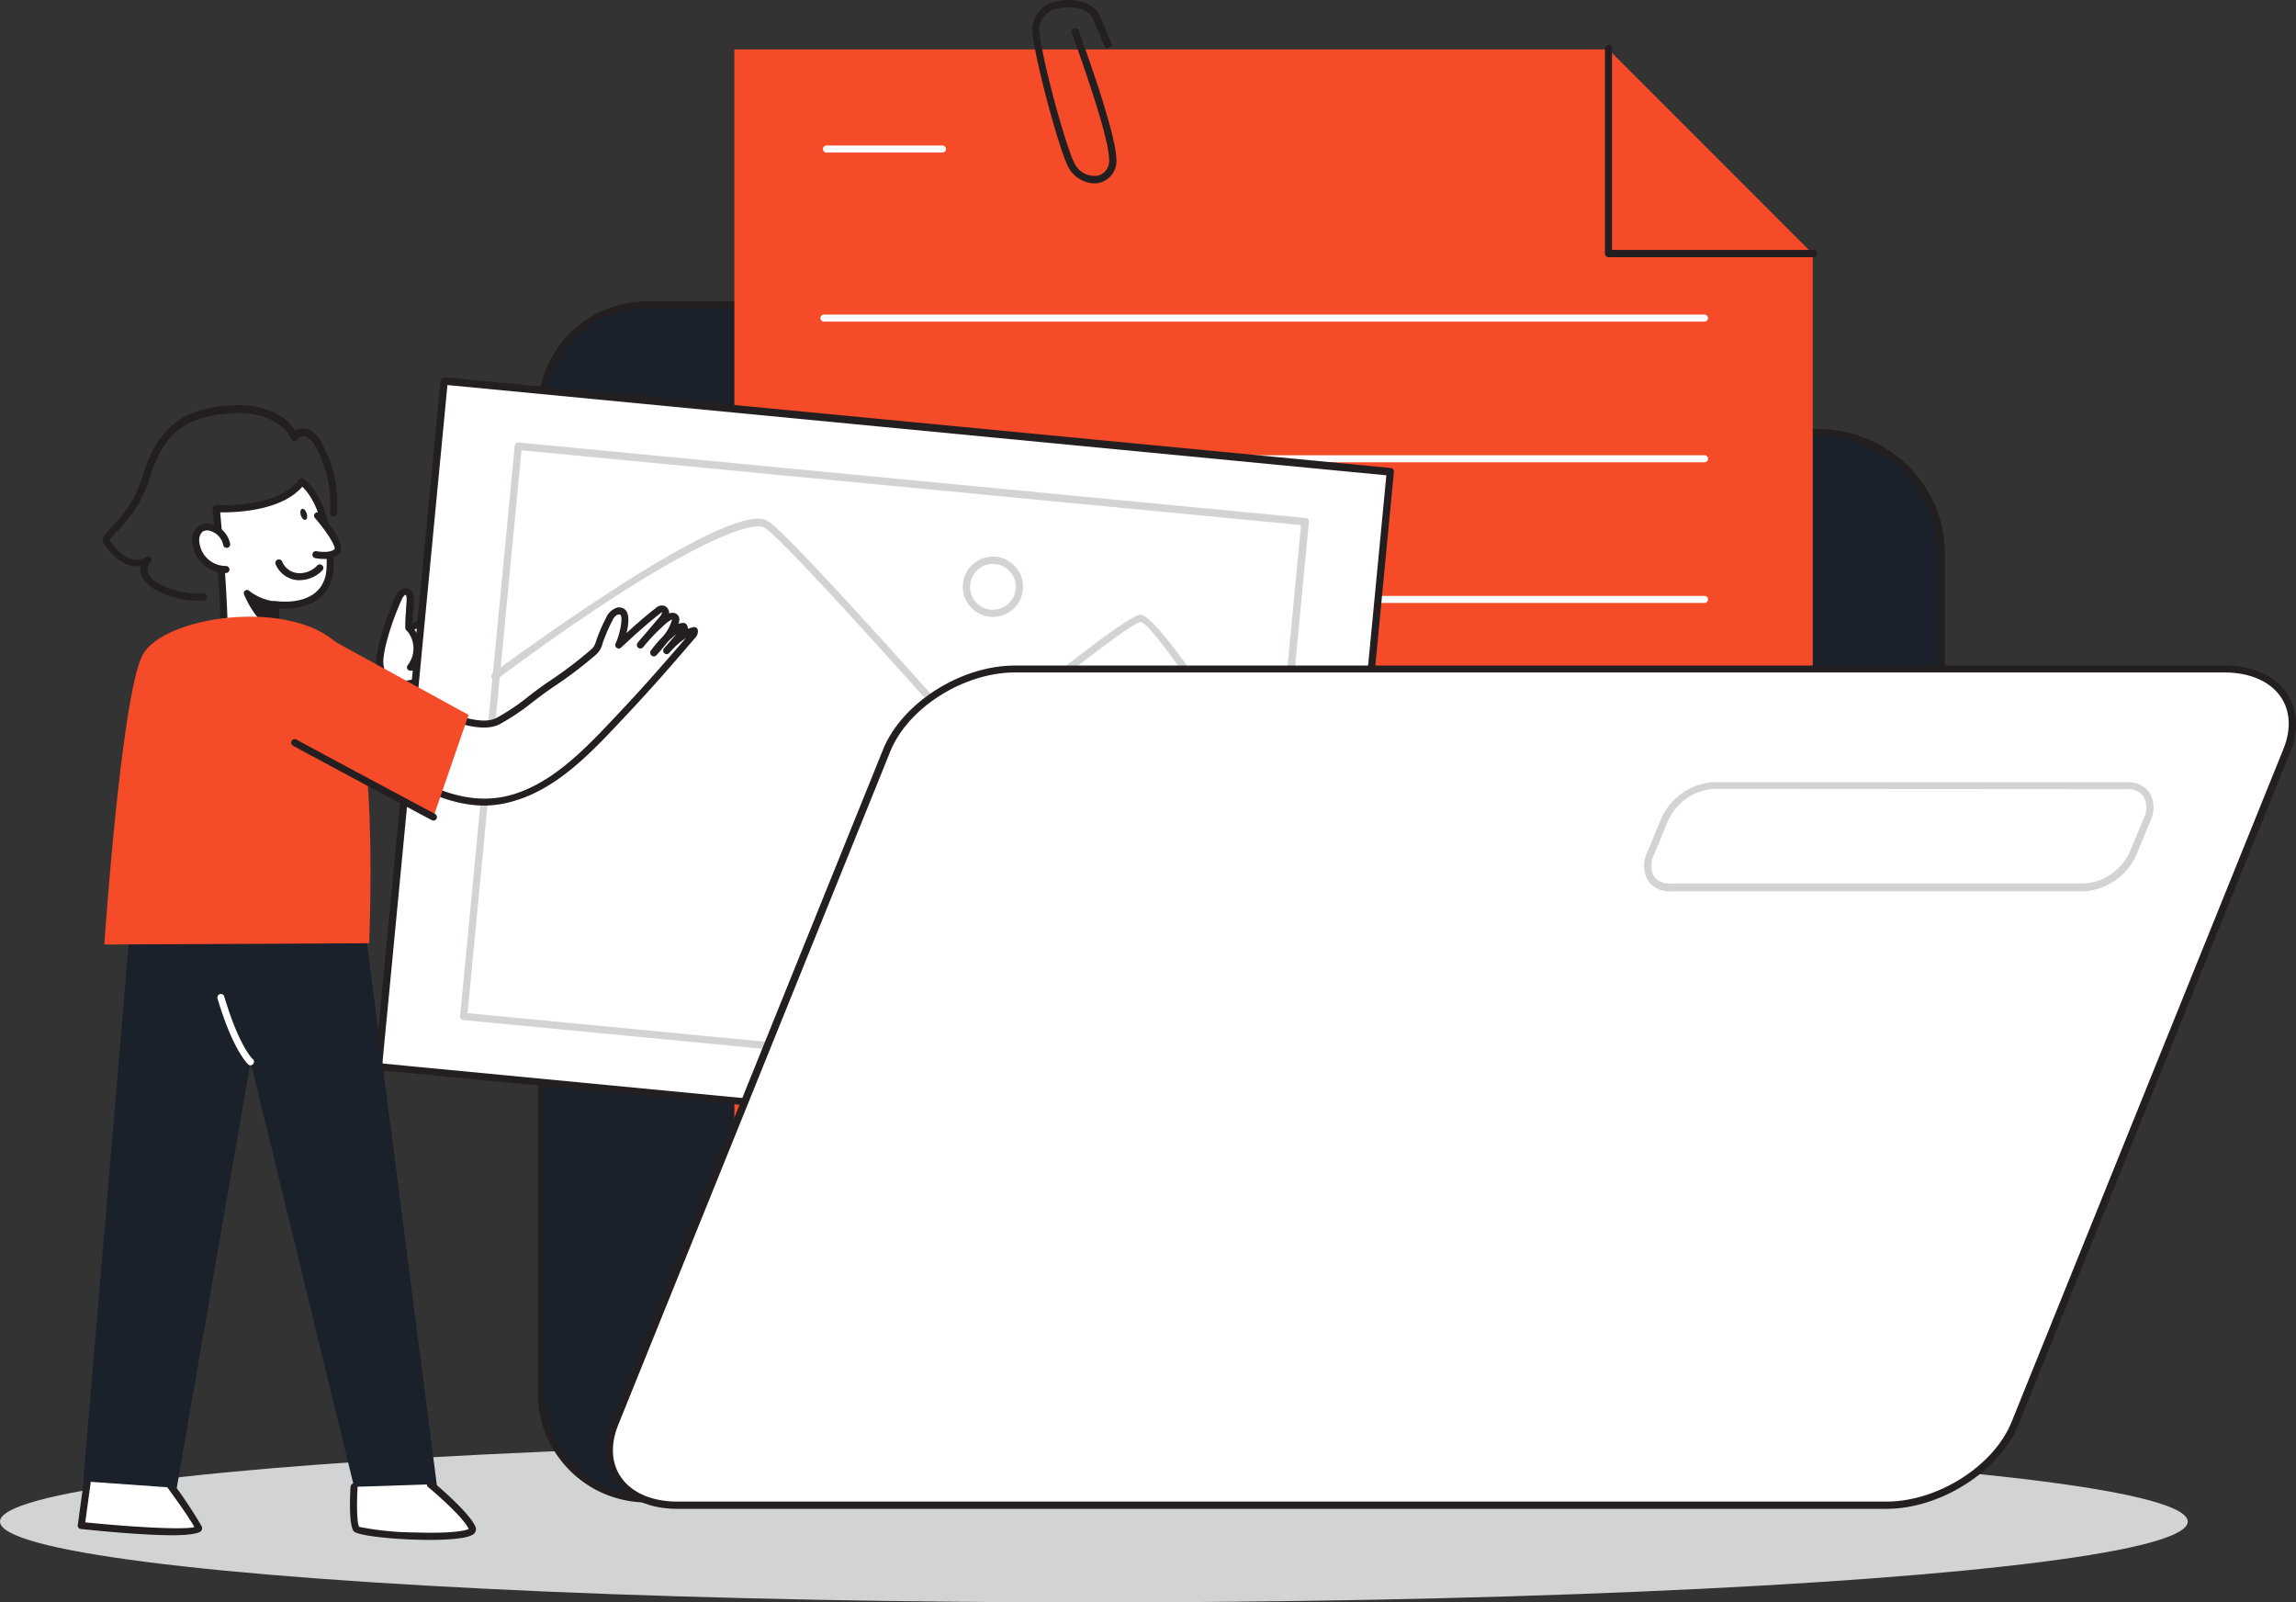 <?xml version="1.0" encoding="UTF-8" standalone="no"?>
<svg
   xmlns:dc="http://purl.org/dc/elements/1.1/"
   xmlns:cc="http://creativecommons.org/ns#"
   xmlns:rdf="http://www.w3.org/1999/02/22-rdf-syntax-ns#"
   xmlns:svg="http://www.w3.org/2000/svg"
   xmlns="http://www.w3.org/2000/svg"
   xmlns:sodipodi="http://sodipodi.sourceforge.net/DTD/sodipodi-0.dtd"
   xmlns:inkscape="http://www.inkscape.org/namespaces/inkscape"
   viewBox="0 0 326.159 227.587"
   version="1.1"
   id="svg97"
   sodipodi:docname="register.svg"
   width="326.159"
   height="227.587"
   inkscape:version="1.0.1 (3bc2e813f5, 2020-09-07, custom)">
  <rect x="0" y="0" width="326.159" height="227.587" fill="#333333" stroke="none"/>
  <defs
     id="defs101" />
  <sodipodi:namedview
     pagecolor="#ffffff"
     bordercolor="#666666"
     borderopacity="1"
     objecttolerance="10"
     gridtolerance="10"
     guidetolerance="10"
     inkscape:pageopacity="0"
     inkscape:pageshadow="2"
     inkscape:window-width="1920"
     inkscape:window-height="1056"
     id="namedview99"
     showgrid="false"
     fit-margin-top="0"
     fit-margin-left="0"
     fit-margin-right="0"
     fit-margin-bottom="0"
     inkscape:zoom="2.6133333"
     inkscape:cx="115.14005"
     inkscape:cy="154.22514"
     inkscape:window-x="0"
     inkscape:window-y="0"
     inkscape:window-maximized="1"
     inkscape:current-layer="svg97" />
  <g
     id="_016"
     data-name="016"
     transform="translate(-37.18,-35.953)">
    <ellipse
       cx="192.57"
       cy="252.06"
       rx="155.39"
       ry="11.48"
       fill="#d1d3d4"
       id="ellipse2" />
    <path
       d="M 295.3,97.35 A 17.41,17.41 0 0 1 313,114.49 V 234.1 a 15,15 0 0 1 -15.2,14.74 H 129.29 A 15,15 0 0 1 114.09,234.1 V 94 a 15,15 0 0 1 15.2,-14.74 h 65 c 10.31,0 18.66,8.11 18.66,18.1 h 82.35 z"
       fill="#231f20"
       id="path4"
       style="fill:#1a212b;fill-opacity:1" />
    <path
       d="M 297.77,249.34 H 129.29 A 15.49,15.49 0 0 1 113.59,234.1 V 94 a 15.49,15.49 0 0 1 15.7,-15.24 h 65 c 10.39,0 18.88,8.08 19.15,18.11 h 81.86 c 10,0 18.16,7.91 18.16,17.63 v 119.6 a 15.49,15.49 0 0 1 -15.69,15.24 z M 129.29,79.75 A 14.49,14.49 0 0 0 114.59,94 v 140.1 a 14.49,14.49 0 0 0 14.7,14.24 h 168.48 a 14.49,14.49 0 0 0 14.7,-14.24 V 114.49 c 0,-9.17 -7.7,-16.64 -17.17,-16.64 H 213 a 0.5,0.5 0 0 1 -0.5,-0.5 c 0,-9.7 -8.15,-17.6 -18.16,-17.6 z"
       fill="#231f20"
       id="path6" />
    <polygon
       points="265.67,42.97 294.69,72 294.69,225.99 141.5,229.22 141.5,42.97 "
       fill="#687bfd"
       id="polygon8"
       style="fill:#f54b28;fill-opacity:1" />
    <path
       d="m 279.32,81.63 h -125.1 a 0.49,0.49 0 0 1 -0.49,-0.5 0.5,0.5 0 0 1 0.49,-0.5 h 125.1 a 0.5,0.5 0 0 1 0.49,0.5 0.49,0.49 0 0 1 -0.49,0.5 z"
       fill="#ffffff"
       id="path10" />
    <path
       d="m 279.32,101.61 h -125.1 a 0.5,0.5 0 0 1 0,-1 h 125.1 a 0.5,0.5 0 0 1 0,1 z"
       fill="#ffffff"
       id="path12" />
    <path
       d="m 279.32,121.59 h -125.1 a 0.5,0.5 0 0 1 -0.49,-0.5 0.49,0.49 0 0 1 0.49,-0.5 h 125.1 a 0.49,0.49 0 0 1 0.49,0.5 0.5,0.5 0 0 1 -0.49,0.5 z"
       fill="#ffffff"
       id="path14" />
    <path
       d="m 279.32,141.56 h -125.1 a 0.5,0.5 0 0 1 0,-1 h 125.1 a 0.5,0.5 0 0 1 0,1 z"
       fill="#ffffff"
       id="path16" />
    <path
       d="m 171.07,57.62 h -16.49 a 0.5,0.5 0 0 1 -0.5,-0.5 0.51,0.51 0 0 1 0.5,-0.5 h 16.49 a 0.5,0.5 0 0 1 0.49,0.5 0.49,0.49 0 0 1 -0.49,0.5 z"
       fill="#ffffff"
       id="path18" />
    <path
       d="m 97.72,132.42 c -2.09,0.8 -5.54,1.55 -6.43,-1.36 a 4.26,4.26 0 0 1 -0.13,-1.59 13.93,13.93 0 0 1 0.42,-2.32 38.57,38.57 0 0 1 2.21,-6.24 c 0.22,-0.51 0.65,-1.12 1.17,-0.94 0.52,0.18 0.52,0.74 0.51,1.2 0,1.32 -0.22,2.65 -0.19,4 2.78,-0.71 4.53,-3.65 7.17,-4.28 0.75,-0.18 1.65,-0.23 1.73,0.73 0.1,1.19 -2.05,2.13 -2.77,2.75 a 8.51,8.51 0 0 1 2.73,-1.59 1.71,1.71 0 0 1 0.89,-0.14 0.69,0.69 0 0 1 0.6,0.59 1,1 0 0 1 -0.32,0.66 9,9 0 0 1 -1.36,1.26 3.42,3.42 0 0 1 1.92,-1.13 1,1 0 0 1 1.06,0.28 c 0.3,0.51 -0.29,1.07 -0.8,1.36 a 3.05,3.05 0 0 1 1.44,-0.71 1.06,1.06 0 0 1 1.21,0.81 1.48,1.48 0 0 1 -0.57,1.08 c -2.74,2.67 -6.97,4.22 -10.49,5.58 z"
       fill="#ffffff"
       id="path20" />
    <path
       d="m 94.37,133.64 a 4.26,4.26 0 0 1 -1.88,-0.39 3.21,3.21 0 0 1 -1.68,-2 4.76,4.76 0 0 1 -0.15,-1.78 15.85,15.85 0 0 1 0.43,-2.4 40.11,40.11 0 0 1 2.24,-6.32 c 0.42,-1 1.11,-1.44 1.79,-1.21 0.4,0.13 0.88,0.54 0.85,1.69 0,0.56 0,1.13 -0.09,1.7 -0.09,0.57 -0.08,1 -0.1,1.56 a 11.66,11.66 0 0 0 2.84,-1.88 9.61,9.61 0 0 1 3.71,-2.19 2.23,2.23 0 0 1 1.83,0.15 1.35,1.35 0 0 1 0.52,1 1.49,1.49 0 0 1 -0.06,0.56 1.68,1.68 0 0 1 0.5,0 1.19,1.19 0 0 1 1,1.06 2.13,2.13 0 0 1 0,0.27 1.33,1.33 0 0 1 1.25,0.56 1.25,1.25 0 0 1 0.14,0.41 v 0 a 1.76,1.76 0 0 1 1.27,0.37 1.31,1.31 0 0 1 0.48,0.9 1.9,1.9 0 0 1 -0.71,1.48 c -2.69,2.65 -6.67,4.18 -10.19,5.53 l -0.47,0.18 a 10.32,10.32 0 0 1 -3.52,0.75 z m 0.41,-13.2 c -0.12,0 -0.36,0.27 -0.53,0.66 a 39.19,39.19 0 0 0 -2.19,6.16 15.87,15.87 0 0 0 -0.41,2.25 3.77,3.77 0 0 0 0.12,1.4 2.17,2.17 0 0 0 1.16,1.44 c 1.37,0.67 3.48,0 4.61,-0.4 v 0 l 0.47,-0.18 c 3.43,-1.32 7.31,-2.81 9.85,-5.31 0.19,-0.19 0.44,-0.46 0.42,-0.68 a 0.3,0.3 0 0 0 -0.13,-0.21 0.72,0.72 0 0 0 -0.53,-0.16 1.79,1.79 0 0 0 -0.75,0.32 4.52,4.52 0 0 1 -0.49,0.34 0.51,0.51 0 0 1 -0.67,-0.16 0.51,0.51 0 0 1 0.12,-0.68 l 0.43,-0.31 a 0.73,0.73 0 0 0 0.25,-0.33 c -0.05,-0.12 -0.25,-0.17 -0.54,-0.11 a 2.75,2.75 0 0 0 -0.88,0.33 c -0.27,0.25 -0.55,0.49 -0.84,0.71 a 0.5,0.5 0 0 1 -0.69,-0.72 4.06,4.06 0 0 1 0.92,-0.79 c 0.16,-0.15 0.31,-0.31 0.46,-0.48 0.15,-0.17 0.19,-0.28 0.19,-0.3 0,-0.02 -0.08,-0.11 -0.19,-0.13 a 1.44,1.44 0 0 0 -0.64,0.12 8.13,8.13 0 0 0 -1,0.44 c -0.27,0.2 -0.55,0.38 -0.82,0.55 a 8,8 0 0 0 -0.73,0.5 v 0 a 0.52,0.52 0 0 1 -0.71,-0.06 0.5,0.5 0 0 1 0,-0.7 8.82,8.82 0 0 1 1.67,-1.14 c 0.52,-0.38 1,-0.81 0.93,-1.19 0,-0.22 -0.09,-0.28 -0.11,-0.29 -0.02,-0.01 -0.31,-0.16 -1,0 a 8.73,8.73 0 0 0 -3.31,2 10.32,10.32 0 0 1 -3.84,2.28 0.51,0.51 0 0 1 -0.43,-0.09 0.51,0.51 0 0 1 -0.2,-0.38 22.53,22.53 0 0 1 0.1,-2.34 c 0,-0.55 0.08,-1.1 0.09,-1.65 0.01,-0.55 -0.08,-0.69 -0.17,-0.71 -0.09,-0.02 0.02,0 0.01,0 z"
       fill="#231f20"
       id="path22" />
    <path
       d="m 95.41,125.26 a 4.36,4.36 0 0 1 0.08,5.46 h 0.28"
       fill="#ffffff"
       id="path24" />
    <path
       d="m 95.49,131.22 a 0.49,0.49 0 0 1 -0.38,-0.81 3.88,3.88 0 0 0 -0.07,-4.82 0.51,0.51 0 0 1 0,-0.71 0.49,0.49 0 0 1 0.7,0.05 4.87,4.87 0 0 1 0.45,5.61 0.32,0.32 0 0 1 0,0.14 0.51,0.51 0 0 1 -0.47,0.53 h -0.31 z"
       fill="#231f20"
       id="path26" />
    <rect
       x="95.3"
       y="96.29"
       width="135.02"
       height="97.79"
       transform="rotate(5.48,162.758,145.093)"
       fill="#ffffff"
       id="rect28" />
    <path
       d="m 225.35,200.83 v 0 L 90.89,187.94 a 0.52,0.52 0 0 1 -0.46,-0.57 L 99.76,90 a 0.52,0.52 0 0 1 0.56,-0.47 l 134.41,12.89 a 0.5,0.5 0 0 1 0.46,0.56 l -9.33,97.35 a 0.49,0.49 0 0 1 -0.19,0.35 0.53,0.53 0 0 1 -0.32,0.15 z M 91.5,187 224.88,199.79 234.12,103.46 100.74,90.64 Z"
       fill="#231f20"
       id="path30" />
    <path
       d="m 214.83,191.55 h -0.05 L 103,180.83 a 0.51,0.51 0 0 1 -0.46,-0.56 l 7.76,-81 a 0.49,0.49 0 0 1 0.19,-0.35 0.5,0.5 0 0 1 0.37,-0.12 l 111.8,10.72 a 0.51,0.51 0 0 1 0.46,0.56 l -7.76,81 a 0.48,0.48 0 0 1 -0.19,0.35 0.49,0.49 0 0 1 -0.34,0.12 z M 103.6,179.85 214.36,190.47 222,110.53 111.26,99.91 Z"
       fill="#d1d3d4"
       id="path32" />
    <path
       d="m 49.54,246.34 -0.85,6.22 c 0,0 17.32,1.8 16.66,0.3 a 67.69,67.69 0 0 0 -4.18,-6.25"
       fill="#ffffff"
       id="path34" />
    <path
       d="m 61.67,254 c -3.74,0 -9.23,-0.49 -13,-0.89 a 0.46,0.46 0 0 1 -0.34,-0.19 0.45,0.45 0 0 1 -0.1,-0.37 l 0.85,-6.23 a 0.5,0.5 0 0 1 0.56,-0.43 0.5,0.5 0 0 1 0.43,0.56 l -0.78,5.72 c 6.75,0.68 14,1.09 15.5,0.67 -0.89,-1.67 -4,-5.83 -4,-5.88 a 0.5,0.5 0 1 1 0.8,-0.59 64.53,64.53 0 0 1 4.23,6.34 0.64,0.64 0 0 1 -0.07,0.68 c -0.34,0.39 -1.91,0.61 -4.08,0.61 z"
       fill="#231f20"
       id="path36" />
    <path
       d="m 92.26,133.23 c 0,0 11.23,7.48 15.59,5.24 2.58,-1.33 4.64,-3.23 7,-4.86 a 66.11,66.11 0 0 0 6.44,-4.81 3.6,3.6 0 0 0 0.62,-0.67 4.17,4.17 0 0 0 0.36,-0.84 22,22 0 0 1 1.42,-3.31 2.13,2.13 0 0 1 0.94,-1 c 2.31,-0.91 0.86,3.88 0.39,4.73 1.78,-1.67 3.62,-3.35 5.56,-4.86 a 0.92,0.92 0 0 1 0.72,-0.27 0.61,0.61 0 0 1 0.36,0.72 1.7,1.7 0 0 1 -0.44,0.75 l -3.1,3.65 a 26.87,26.87 0 0 1 2.89,-3 c 0.37,-0.34 1.42,-1.34 2,-0.94 0.93,0.7 -2.39,4.46 -3,5.08 a 17,17 0 0 1 3.07,-3.22 1.76,1.76 0 0 1 1.15,-0.51 c 0.23,0.23 0,0.62 -0.19,0.87 l -2.16,2.49 c 1.09,-1.2 2.3,-2.47 3.89,-2.77 0.08,0.26 -0.11,0.52 -0.29,0.73 -3.18,3.71 -6.37,7.37 -9.72,10.92 -4.46,4.72 -9.3,10.17 -15.65,12 -7.53,2.2 -14.27,-2.26 -20.46,-6.09"
       fill="#ffffff"
       id="path38" />
    <path
       d="m 106.05,150.37 c -5.8,0 -11.13,-3.31 -15.94,-6.29 l -0.73,-0.45 a 0.501,0.501 0 0 1 0.53,-0.85 l 0.73,0.45 c 6,3.75 12.3,7.63 19.32,5.58 5.85,-1.72 10.53,-6.69 14.65,-11.07 l 0.78,-0.83 c 3.3,-3.49 6.48,-7.15 9.21,-10.33 a 11,11 0 0 0 -2.36,2.13 0.5,0.5 0 0 1 -0.71,0 0.5,0.5 0 0 1 0,-0.7 l 1.73,-2 a 16,16 0 0 0 -1.29,1.18 c -0.57,0.74 -1.17,1.42 -1.56,1.85 a 0.5,0.5 0 0 1 -0.69,0 0.51,0.51 0 0 1 -0.09,-0.68 18.17,18.17 0 0 1 1.55,-1.84 6.1,6.1 0 0 0 1.48,-2.6 4.86,4.86 0 0 0 -1.23,0.91 26.85,26.85 0 0 0 -2.13,2.14 l -0.77,0.91 a 0.49,0.49 0 0 1 -0.7,0.06 0.5,0.5 0 0 1 -0.07,-0.7 c 0.26,-0.31 0.52,-0.63 0.79,-0.93 l 2.32,-2.72 a 1.4,1.4 0 0 0 0.33,-0.53 0.22,0.22 0 0 0 0,-0.15 c 0,0 -0.06,0 -0.26,0.19 -2,1.57 -3.92,3.32 -5.53,4.83 a 0.5,0.5 0 0 1 -0.78,-0.6 c 0.42,-0.76 1.15,-3.52 0.68,-4.06 -0.08,-0.09 -0.37,0 -0.45,0 a 1.59,1.59 0 0 0 -0.67,0.8 22.62,22.62 0 0 0 -1.4,3.24 3.84,3.84 0 0 1 -0.41,1 3.59,3.59 0 0 1 -0.71,0.77 59.78,59.78 0 0 1 -5.93,4.47 l -0.55,0.38 c -0.79,0.55 -1.56,1.14 -2.31,1.71 a 32.12,32.12 0 0 1 -4.74,3.18 c -4.57,2.35 -15.63,-4.95 -16.09,-5.27 a 0.49,0.49 0 0 1 -0.14,-0.69 0.5,0.5 0 0 1 0.69,-0.14 c 3.06,2 11.72,6.94 15.09,5.21 a 30.74,30.74 0 0 0 4.59,-3.09 c 0.75,-0.58 1.53,-1.17 2.34,-1.73 l 0.55,-0.38 a 58.92,58.92 0 0 0 5.83,-4.4 2.8,2.8 0 0 0 0.54,-0.56 3.31,3.31 0 0 0 0.29,-0.68 23.45,23.45 0 0 1 1.47,-3.43 2.48,2.48 0 0 1 1.2,-1.27 1.27,1.27 0 0 1 1.56,0.23 c 0.57,0.65 0.42,2.05 0.12,3.24 1.28,-1.17 2.68,-2.4 4.15,-3.54 a 1.3,1.3 0 0 1 1.14,-0.35 1.08,1.08 0 0 1 0.76,1.12 1.09,1.09 0 0 1 1.09,0.09 0.88,0.88 0 0 1 0.36,0.66 1.69,1.69 0 0 1 -0.12,0.73 1.64,1.64 0 0 1 0.76,-0.14 0.5,0.5 0 0 1 0.32,0.15 0.81,0.81 0 0 1 0.24,0.69 4.65,4.65 0 0 1 0.85,-0.25 0.51,0.51 0 0 1 0.57,0.36 1.31,1.31 0 0 1 -0.39,1.19 c -2.84,3.32 -6.22,7.22 -9.74,10.94 l -0.77,0.82 c -4.21,4.48 -9,9.56 -15.1,11.35 a 15,15 0 0 1 -4.25,0.69 z"
       fill="#231f20"
       id="path40" />
    <polygon
       points="87.48,247.13 72.77,186.76 62.29,247.28 49.01,246.34 56.47,158 88.29,162.03 99.31,247.44 "
       fill="#231f20"
       id="polygon42"
       style="fill:#1a212b;fill-opacity:1" />
    <path
       d="m 69,129.79 c 0.33,-7.13 -1.11,-21.59 -1.11,-21.59 0,0 9.08,0.52 12.14,-3.85 3.74,2.93 4.51,11.19 3.83,13.66 -1.36,4.87 -7.69,3.8 -7.69,3.8 l 0.81,8.92 z"
       fill="#ffffff"
       id="path44" />
    <path
       d="m 77,131.23 h -0.06 l -8,-0.95 a 0.5,0.5 0 0 1 -0.44,-0.52 c 0.33,-7 -1.09,-21.37 -1.11,-21.51 a 0.53,0.53 0 0 1 0.14,-0.4 0.52,0.52 0 0 1 0.39,-0.15 c 0.09,0 8.84,0.45 11.7,-3.63 a 0.48,0.48 0 0 1 0.34,-0.21 0.52,0.52 0 0 1 0.38,0.1 c 3.92,3.07 4.72,11.57 4,14.18 -1.19,4.29 -5.89,4.36 -7.62,4.23 l 0.76,8.31 a 0.53,0.53 0 0 1 -0.15,0.41 0.5,0.5 0 0 1 -0.33,0.14 z m -7.46,-1.88 6.91,0.81 -0.76,-8.3 a 0.51,0.51 0 0 1 0.16,-0.41 0.47,0.47 0 0 1 0.42,-0.13 c 0.24,0 5.91,0.93 7.12,-3.44 0.58,-2.09 0,-9.7 -3.27,-12.8 -3,3.51 -9.64,3.67 -11.66,3.64 0.25,2.68 1.29,14.28 1.07,20.63 z"
       fill="#231f20"
       id="path46" />
    <path
       d="m 76.18,121.81 a 7.84,7.84 0 0 1 -3.91,-1.62 c 0,0 1.72,4.32 4.39,5 z"
       fill="#231f20"
       id="path48" />
    <path
       d="m 76.66,125.61 h -0.11 c -2.86,-0.69 -4.63,-5.06 -4.71,-5.24 a 0.45,0.45 0 0 1 0.18,-0.55 0.44,0.44 0 0 1 0.57,0.06 7.44,7.44 0 0 0 3.65,1.49 0.45,0.45 0 0 1 0.39,0.39 l 0.48,3.34 a 0.46,0.46 0 0 1 -0.14,0.4 0.47,0.47 0 0 1 -0.31,0.11 z m -3.23,-4.11 a 7.66,7.66 0 0 0 2.67,3 l -0.32,-2.25 a 10.5,10.5 0 0 1 -2.35,-0.75 z"
       fill="#231f20"
       id="path50" />
    <path
       d="m 83,126.12 20.74,11.37 -5,14.51 c 0,0 -26.06,-13.8 -26.24,-17.53 -0.18,-3.73 10.5,-8.35 10.5,-8.35 z"
       fill="#687bfd"
       id="path52"
       style="fill:#f54b28;fill-opacity:1" />
    <path
       d="m 89.62,169.92 c 0,0 0.85,-18.73 -1,-30 -0.79,-4.8 -0.48,-8.17 -2.07,-10.77 -5.34,-8.72 -26.14,-6.12 -29.16,-0.07 C 54.37,135.13 52,170.1 52,170.1 Z"
       fill="#687bfd"
       id="path54"
       style="fill:#f54b28;fill-opacity:1" />
    <path
       d="m 69.38,113.27 a 3.1,3.1 0 0 0 -2.21,-2.37 1.83,1.83 0 0 0 -1.5,0.16 2,2 0 0 0 -0.67,1.84 4.33,4.33 0 0 0 1.37,2.83 4.28,4.28 0 0 0 2.93,1.11"
       fill="#ffffff"
       id="path56" />
    <path
       d="m 69.23,117.34 a 4.74,4.74 0 0 1 -4.74,-4.4 2.47,2.47 0 0 1 0.9,-2.29 2.29,2.29 0 0 1 1.91,-0.24 3.63,3.63 0 0 1 2.57,2.76 0.5,0.5 0 0 1 -0.39,0.59 0.51,0.51 0 0 1 -0.59,-0.4 2.64,2.64 0 0 0 -1.85,-2 1.29,1.29 0 0 0 -1.08,0.1 1.62,1.62 0 0 0 -0.47,1.39 3.79,3.79 0 0 0 1.21,2.49 3.84,3.84 0 0 0 2.58,1 v 0 a 0.51,0.51 0 0 1 0.5,0.5 0.5,0.5 0 0 1 -0.5,0.5 z"
       fill="#231f20"
       id="path58" />
    <ellipse
       cx="80.33"
       cy="109"
       rx="0.44"
       ry="0.81"
       transform="rotate(-17.33,80.343,108.996)"
       fill="#231f20"
       id="ellipse60" />
    <path
       d="m 87.48,247.13 c 0,0 -0.33,5.16 0.34,6 0.67,0.84 17.28,1.87 16.45,-0.13 -0.83,-2 -6,-6.23 -6,-6.23"
       fill="#ffffff"
       id="path62" />
    <path
       d="m 98.2,254.66 c -4.66,0 -10.25,-0.57 -10.77,-1.23 -0.73,-0.91 -0.53,-5.07 -0.45,-6.33 a 0.52,0.52 0 0 1 0.54,-0.47 0.5,0.5 0 0 1 0.46,0.54 c -0.15,2.39 -0.1,5.23 0.23,5.64 a 41.43,41.43 0 0 0 7.86,0.79 c 4.89,0.17 7.21,-0.19 7.69,-0.51 -0.75,-1.58 -4.39,-4.8 -5.76,-5.93 a 0.5,0.5 0 0 1 -0.07,-0.71 0.5,0.5 0 0 1 0.7,-0.07 c 0.22,0.18 5.23,4.34 6.1,6.43 a 0.89,0.89 0 0 1 -0.46,1.14 c -0.86,0.51 -3.27,0.71 -6.07,0.71 z"
       fill="#231f20"
       id="path64" />
    <path
       d="m 82.31,109.22 c 0,0 3.65,4.16 2.75,5.06 -0.9,0.9 -3,0.45 -3,0.45"
       fill="#ffffff"
       id="path66" />
    <path
       d="m 83.22,115.34 a 7,7 0 0 1 -1.27,-0.12 0.5,0.5 0 0 1 -0.38,-0.6 0.49,0.49 0 0 1 0.59,-0.38 c 0.48,0.1 2,0.26 2.55,-0.31 0.17,-0.43 -1.15,-2.52 -2.77,-4.38 a 0.48,0.48 0 0 1 0,-0.7 0.5,0.5 0 0 1 0.71,0 c 1.48,1.69 3.8,4.67 2.73,5.74 a 3.11,3.11 0 0 1 -2.16,0.75 z"
       fill="#231f20"
       id="path68" />
    <path
       d="m 98.75,152.5 a 0.46,0.46 0 0 1 -0.23,-0.06 c -0.15,-0.07 -14.49,-7.73 -19.71,-10.57 a 0.49,0.49 0 0 1 -0.2,-0.68 0.49,0.49 0 0 1 0.67,-0.2 c 5.23,2.84 19.56,10.49 19.71,10.57 a 0.5,0.5 0 0 1 0.2,0.68 0.49,0.49 0 0 1 -0.44,0.26 z"
       fill="#231f20"
       id="path70" />
    <path
       d="m 72.77,187.26 a 0.46,0.46 0 0 1 -0.33,-0.13 c -0.09,-0.08 -2.19,-2.06 -4.36,-9.36 a 0.52,0.52 0 0 1 0.34,-0.63 0.51,0.51 0 0 1 0.62,0.34 c 2.07,7 4,8.9 4.07,8.91 a 0.5,0.5 0 0 1 0,0.71 0.49,0.49 0 0 1 -0.34,0.16 z"
       fill="#ffffff"
       id="path72" />
    <path
       d="m 190.6,159.77 a 0.5,0.5 0 0 1 -0.39,-0.18 c -0.4,-0.45 -39.44,-45.15 -44.35,-48.65 -1.89,-1.36 -13.6,3.25 -38.09,21.49 a 0.52,0.52 0 0 1 -0.62,-0.83 c 0.09,-0.06 8.54,-6.35 17.5,-12.11 18.39,-11.84 21,-10 21.81,-9.39 5,3.57 42.91,47 44.52,48.81 a 0.52,0.52 0 0 1 0,0.73 0.55,0.55 0 0 1 -0.38,0.13 z"
       fill="#d1d3d4"
       id="path74" />
    <path
       d="m 218.91,152.24 a 0.53,0.53 0 0 1 -0.45,-0.25 c -8.15,-13.42 -17.57,-27.45 -19.23,-27.7 -1.68,0.24 -15.44,11.27 -23.71,18.16 a 0.52,0.52 0 0 1 -0.66,-0.8 c 2.21,-1.84 21.68,-18 24.26,-18.39 0.85,-0.14 4.54,2.39 20.23,28.2 a 0.52,0.52 0 0 1 -0.18,0.71 0.48,0.48 0 0 1 -0.26,0.07 z"
       fill="#d1d3d4"
       id="path76" />
    <path
       d="m 178.23,123.57 a 4.28,4.28 0 1 1 4.28,-4.27 4.28,4.28 0 0 1 -4.28,4.27 z m 0,-7.52 a 3.25,3.25 0 1 0 3.25,3.25 3.25,3.25 0 0 0 -3.25,-3.25 z"
       fill="#d1d3d4"
       id="path78" />
    <path
       d="m 76.8,115.89 a 3.21,3.21 0 0 0 2.69,2 3.93,3.93 0 0 0 3.13,-1.26"
       fill="#ffffff"
       id="path80" />
    <path
       d="m 79.78,118.35 h -0.34 a 3.7,3.7 0 0 1 -3.11,-2.26 0.503,0.503 0 0 1 0.94,-0.36 2.68,2.68 0 0 0 2.26,1.63 3.47,3.47 0 0 0 2.73,-1.1 0.5,0.5 0 0 1 0.71,0 0.49,0.49 0 0 1 0,0.7 4.48,4.48 0 0 1 -3.19,1.39 z"
       fill="#231f20"
       id="path82" />
    <path
       d="m 65.4,121.27 a 12.82,12.82 0 0 1 -5.79,-1.38 4.79,4.79 0 0 1 -2.15,-1.89 2.76,2.76 0 0 1 -0.31,-1.66 3.87,3.87 0 0 1 -2.35,-0.4 7.8,7.8 0 0 1 -2.62,-2.4 1.54,1.54 0 0 1 -0.38,-1 1.47,1.47 0 0 1 0.47,-0.92 l 0.67,-0.73 a 21.61,21.61 0 0 0 3.21,-4.13 20.94,20.94 0 0 0 1.34,-3.37 c 0.29,-0.87 0.59,-1.77 1,-2.63 2.7,-6.1 7.69,-7.09 12.23,-7.26 2.86,-0.1 6.67,0.8 8.4,3.65 a 1.46,1.46 0 0 1 0.37,-0.2 2.2,2.2 0 0 1 1.67,0.06 4.15,4.15 0 0 1 1.71,1.84 17.83,17.83 0 0 1 2.18,10 0.49,0.49 0 0 1 -0.54,0.46 0.5,0.5 0 0 1 -0.46,-0.53 A 16.83,16.83 0 0 0 82,99.38 3.18,3.18 0 0 0 80.7,98 a 1.17,1.17 0 0 0 -0.88,0 0.65,0.65 0 0 0 -0.38,0.34 0.5,0.5 0 0 1 -0.45,0.3 v 0 a 0.52,0.52 0 0 1 -0.46,-0.3 c -1.3,-2.91 -5,-3.84 -7.8,-3.72 -6.06,0.22 -9.35,2.15 -11.34,6.66 a 26.78,26.78 0 0 0 -0.94,2.54 21.76,21.76 0 0 1 -1.45,3.46 21.85,21.85 0 0 1 -3.36,4.32 l -0.66,0.73 a 1,1 0 0 0 -0.22,0.3 0.92,0.92 0 0 0 0.24,0.37 6.86,6.86 0 0 0 2.26,2.12 2.66,2.66 0 0 0 2.67,-0.06 0.5,0.5 0 0 1 0.61,0.79 1.44,1.44 0 0 0 -0.19,1.74 4,4 0 0 0 1.72,1.41 11.75,11.75 0 0 0 6,1.25 0.49,0.49 0 0 1 0.53,0.47 0.5,0.5 0 0 1 -0.47,0.53 z"
       fill="#231f20"
       id="path84" />
    <path
       d="m 181.37,130.94 h 171.81 c 7.47,0 11.44,5.19 8.85,11.59 l -38.64,95.61 c -2.58,6.4 -10.74,11.59 -18.21,11.59 H 133.36 c -7.47,0 -11.43,-5.19 -8.84,-11.59 l 38.63,-95.61 c 2.59,-6.4 10.74,-11.59 18.22,-11.59 z"
       fill="#ffffff"
       id="path86" />
    <path
       d="M 305.18,250.25 H 133.36 c -3.93,0 -7.16,-1.44 -8.86,-4 C 123,244 122.79,241 124,238 l 38.63,-95.61 c 2.66,-6.57 11,-11.91 18.7,-11.91 h 171.85 c 3.94,0 7.17,1.44 8.86,3.95 1.55,2.29 1.72,5.26 0.47,8.35 l -38.64,95.6 c -2.65,6.52 -11.04,11.87 -18.69,11.87 z M 181.37,131.46 c -7.27,0 -15.23,5 -17.74,11.27 L 125,238.33 c -1.11,2.76 -1,5.39 0.37,7.39 1.5,2.22 4.41,3.5 8,3.5 h 171.81 c 7.27,0 15.22,-5.06 17.74,-11.27 l 38.63,-95.61 c 1.12,-2.76 1,-5.38 -0.36,-7.38 -1.5,-2.23 -4.42,-3.5 -8,-3.5 z"
       fill="#231f20"
       id="path88" />
    <path
       d="m 294.69,72.48 h -29 a 0.51,0.51 0 0 1 -0.52,-0.51 V 43 a 0.52,0.52 0 1 1 1,0 v 28.45 h 28.51 a 0.52,0.52 0 1 1 0,1 z"
       fill="#231f20"
       id="path90" />
    <path
       d="m 192.66,62 a 4.34,4.34 0 0 1 -3.78,-2.44 c -1.17,-2.25 -4.42,-14 -5,-18.68 a 4.08,4.08 0 0 1 3.24,-4.69 c 2.27,-0.63 5.38,0 6.21,1.87 0.68,1.54 1.88,4.44 1.88,4.44 l -0.95,0.4 c 0,0 -1.26,-2.9 -1.9,-4.43 -0.53,-1.22 -3,-1.85 -5,-1.29 a 3.09,3.09 0 0 0 -2.5,3.57 c 0.64,5 3.88,16.33 4.92,18.33 a 3.19,3.19 0 0 0 3.44,1.81 2.22,2.22 0 0 0 1.5,-2.49 c -0.13,-3.78 -5.23,-17.6 -5.28,-17.74 a 0.51,0.51 0 0 1 0.31,-0.66 0.52,0.52 0 0 1 0.66,0.3 c 0.21,0.58 5.2,14.12 5.34,18.06 a 3.22,3.22 0 0 1 -2.27,3.53 3.34,3.34 0 0 1 -0.82,0.11 z"
       fill="#231f20"
       id="path92" />
    <path
       d="m 333.31,162.54 h -58.85 a 3.61,3.61 0 0 1 -3.17,-1.51 4.26,4.26 0 0 1 -0.12,-4 l 2,-4.83 a 8.78,8.78 0 0 1 7.34,-5.16 h 58.86 a 3.66,3.66 0 0 1 3.17,1.51 4.26,4.26 0 0 1 0.12,4 l -2,4.84 a 8.77,8.77 0 0 1 -7.35,5.15 z M 280.53,148 a 7.68,7.68 0 0 0 -6.39,4.52 l -2,4.84 a 3.27,3.27 0 0 0 0,3.07 2.67,2.67 0 0 0 2.32,1 h 58.85 A 7.66,7.66 0 0 0 339.7,157 l 2,-4.83 a 3.28,3.28 0 0 0 0,-3.08 2.64,2.64 0 0 0 -2.31,-1.05 z"
       fill="#d1d3d4"
       id="path94" />
  </g>
</svg>
